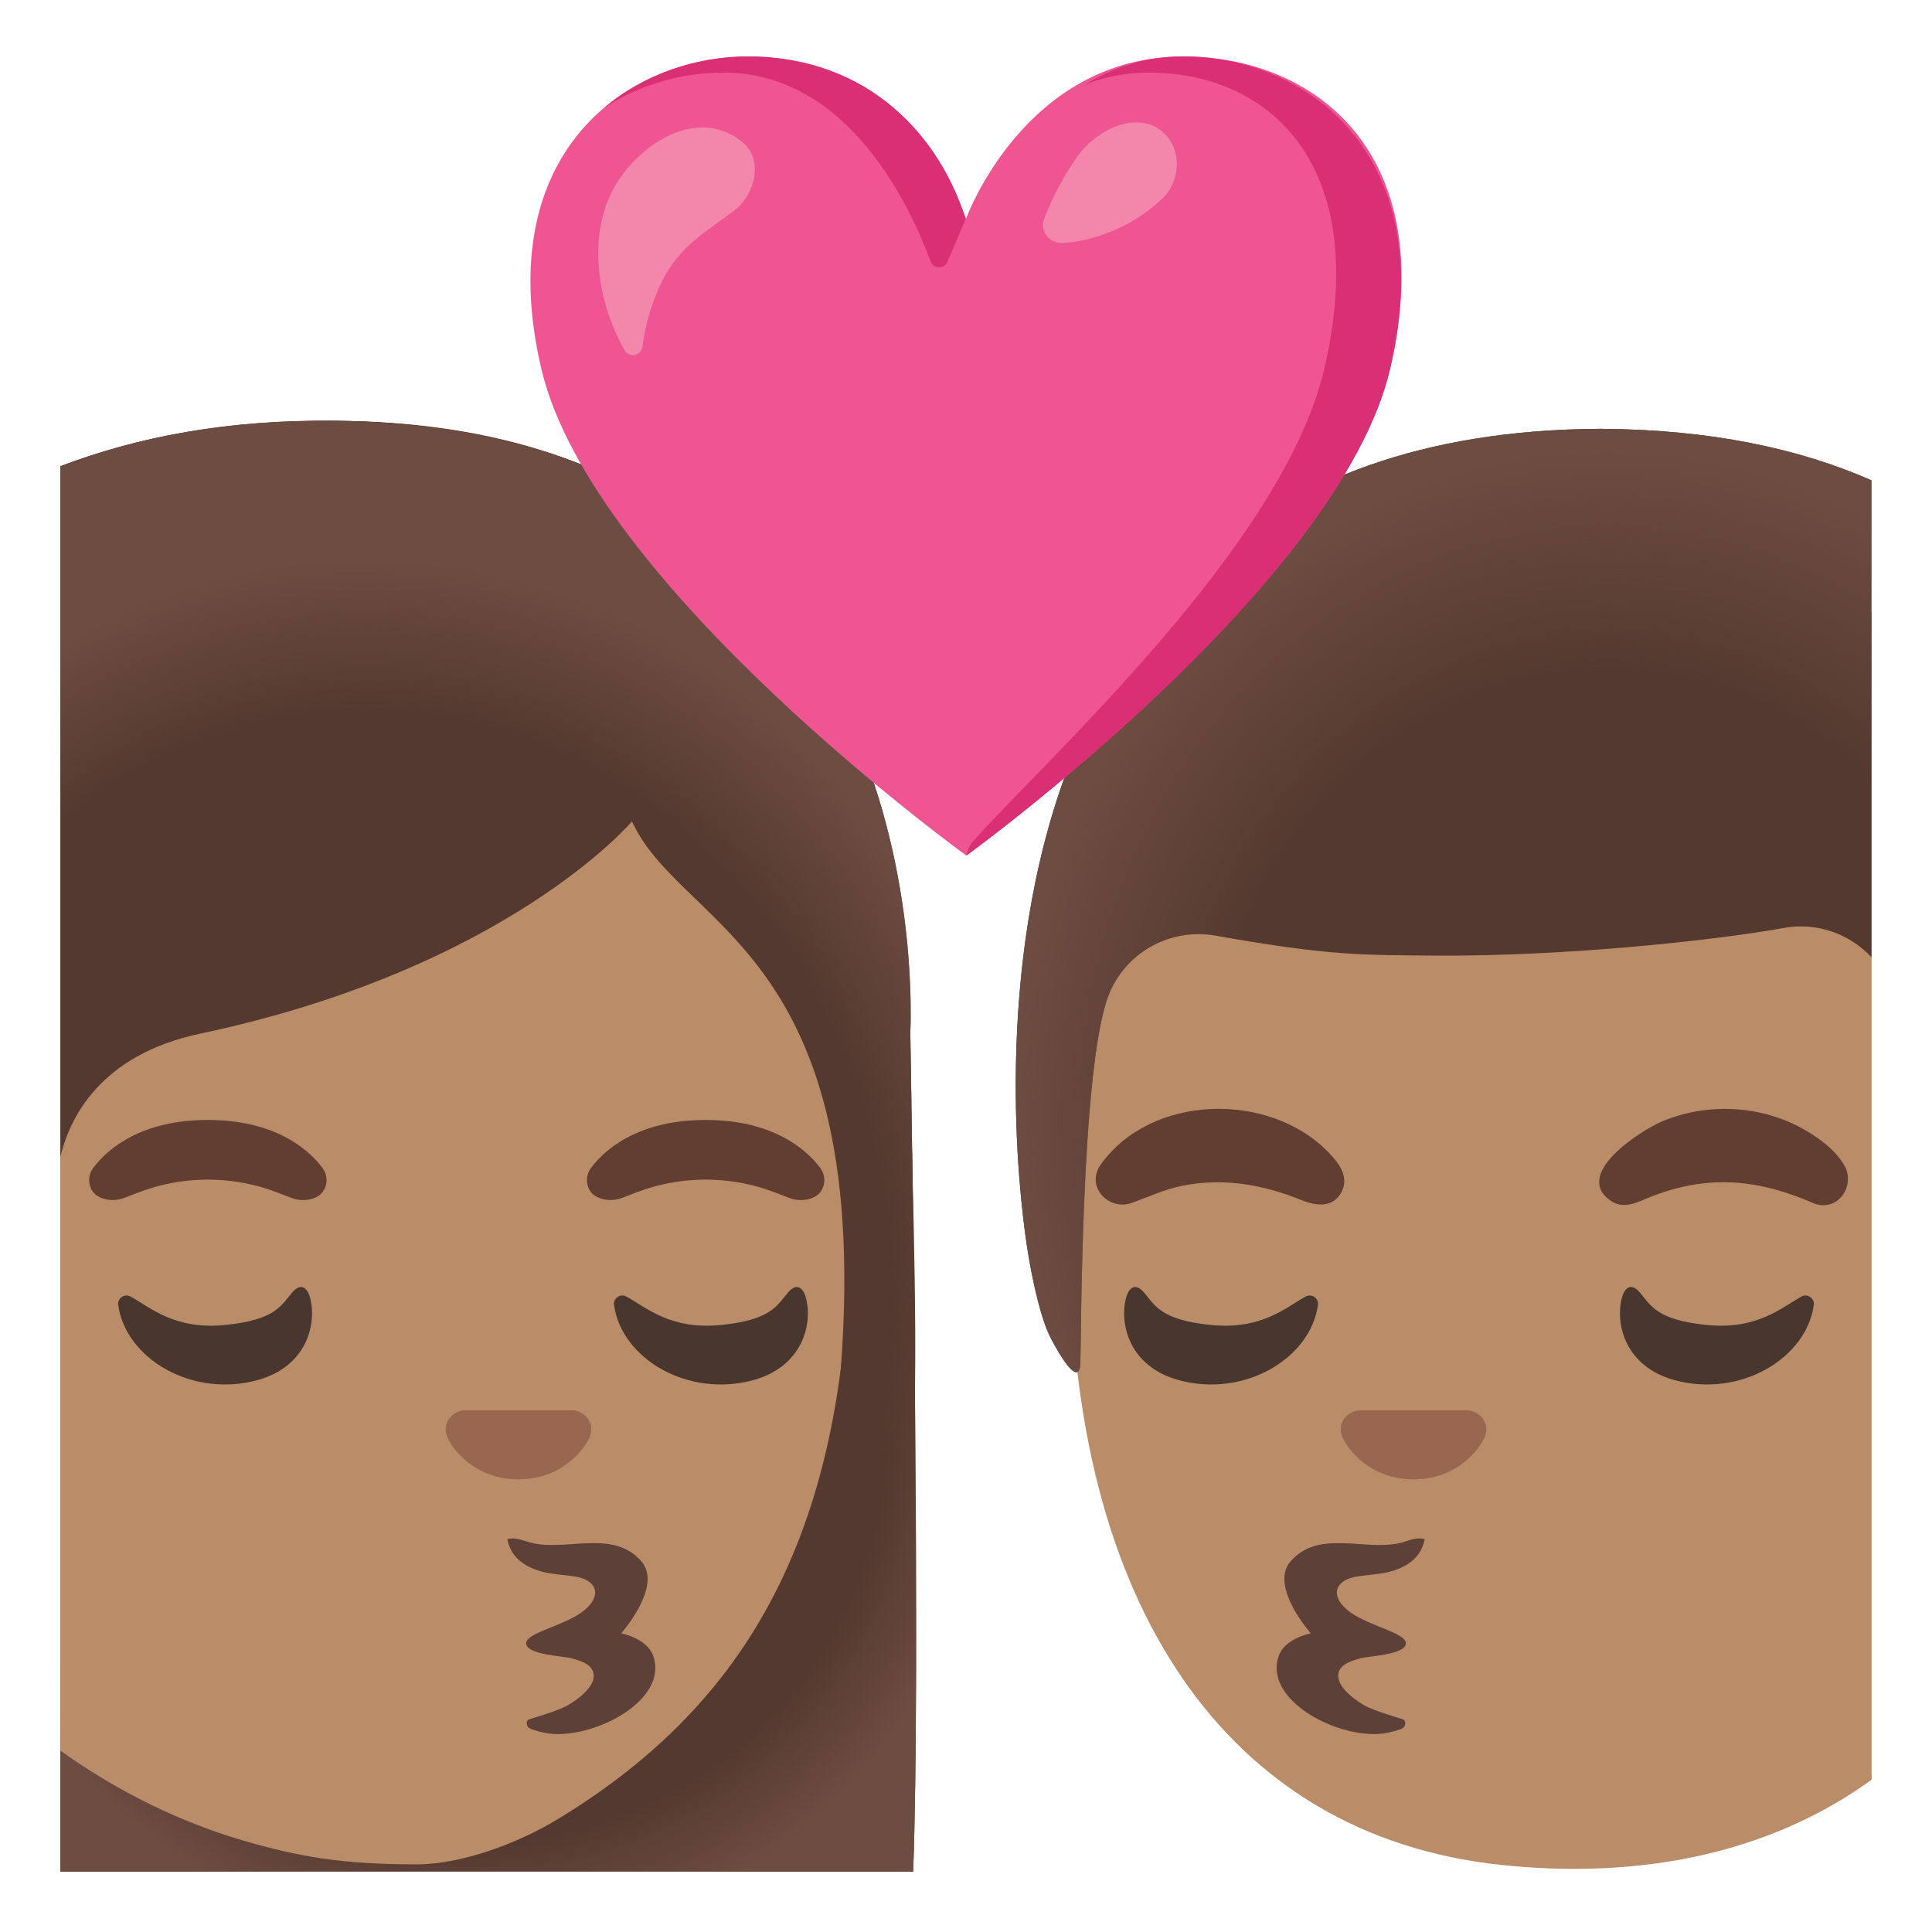 <svg enable-background="new 0 0 128 128" viewBox="0 0 128 128" xmlns="http://www.w3.org/2000/svg" xmlns:xlink="http://www.w3.org/1999/xlink"><linearGradient id="a"><stop offset=".794" stop-color="#6d4c41" stop-opacity="0"/><stop offset="1" stop-color="#6d4c41"/></linearGradient><radialGradient id="b" cx="31.23" cy="94.52" gradientTransform="matrix(1 0 0 .998 0 .19)" gradientUnits="userSpaceOnUse" r="34.51" xlink:href="#a"/><radialGradient id="c" cx="24.26" cy="86.5" gradientTransform="matrix(1 0 0 1.129 0 -11.12)" gradientUnits="userSpaceOnUse" r="43.75" xlink:href="#a"/><radialGradient id="d" cx="106.7" cy="74.36" gradientTransform="matrix(1 -.022 .024 1.12 -1.78 -6.58)" gradientUnits="userSpaceOnUse" r="39.62"><stop offset=".668" stop-color="#6d4c41" stop-opacity="0"/><stop offset="1" stop-color="#6d4c41"/></radialGradient><path d="m60.5 124c.48-13.19-.05-47.32-.19-55.55 0-.63 1.68-40.31-37.99-40.57-7.24-.05-13.27 1.08-18.32 3v93.12z" fill="#543930"/><path d="m60.31 68.45c0-1.77-56.31 38.6-56.31 38.6v16.95h56.5c.48-13.19-.05-47.32-.19-55.55z" fill="url(#b)"/><path d="m21.53 39.45c-6.21 0-12.27 1.59-17.53 4.84v71.69c3.88 2.79 8.08 4.79 12.18 5.98 3.59 1.04 6.42 1.56 11.42 1.56 2.98 0 6.71-1.39 9.36-3 11.72-7.13 19.31-18.02 19.31-39.23 0-28.43-16.7-41.84-34.74-41.84z" fill="#ba8d68"/><path d="m21.35 77.36c-.97-1.29-3.22-3.16-7.58-3.16s-6.61 1.87-7.58 3.16c-.43.57-.32 1.23-.02 1.62.28.37 1.09.71 1.99.41.9-.31 2.66-1.22 5.61-1.24 2.95.02 4.71.93 5.61 1.24s1.72-.04 1.99-.41c.3-.39.41-1.05-.02-1.62z" fill="#613e31"/><path d="m54.33 77.36c-.97-1.29-3.22-3.16-7.58-3.16s-6.61 1.87-7.58 3.16c-.43.57-.32 1.23-.02 1.62.28.37 1.09.71 1.99.41.9-.31 2.66-1.22 5.61-1.24 2.95.02 4.71.93 5.61 1.24s1.72-.04 1.99-.41c.3-.39.41-1.05-.02-1.62z" fill="#613e31"/><path d="m19.35 85.64c.67-.79 1.07-.16 1.2.36.45 1.76-.25 4.54-3.47 5.43-4.36 1.2-8.76-1.42-9.25-4.98-.06-.44.43-.77.82-.55 1.31.72 2.93 2.23 6.3 1.88 3.28-.33 3.68-1.29 4.4-2.14z" fill="#49362e"/><path d="m52.2 85.64c.67-.79 1.07-.16 1.2.36.45 1.76-.25 4.54-3.47 5.43-4.36 1.2-8.76-1.42-9.25-4.98-.06-.44.43-.77.82-.55 1.31.72 2.93 2.23 6.3 1.88 3.28-.33 3.68-1.29 4.4-2.14z" fill="#49362e"/><path d="m36.35 114.85c3.02.38 8.02-2.23 6.91-5.19-.42-1.12-2.1-1.45-2.1-1.45s2.76-3.12 1.34-4.76c-1.91-2.21-5.07-.59-7.43-1.27-.48-.14-.99-.36-1.46-.2.2.94.76 1.62 1.95 2.04 1.34.47 2.8.2 3.54.83.76.66.11 1.59-.87 2.17-1.39.82-3.47 1.24-3.37 1.9.11.72 2.49.8 3.02.95.48.14 1.18.32 1.39.83.38.89-.93 1.85-1.6 2.25-.74.44-2.61.93-2.68.99-.14.12-.11.37.02.51.13.15 1.05.36 1.34.4z" fill="#5d4037"/><path d="m38.35 93.53c-.11-.04-.22-.07-.33-.09h-7.33c-.11.01-.22.04-.33.09-.66.27-1.03.96-.72 1.69s1.77 2.79 4.71 2.79 4.4-2.06 4.71-2.79-.05-1.42-.71-1.69z" fill="#99674f"/><path d="m60.31 68.45c0-.63 2.36-40.02-37.99-40.57-7.23-.1-13.27 1.06-18.32 3.04v45.73c.57-2.44 2.53-6.75 9.27-8.17 20.37-4.31 28.6-14.06 28.6-14.06 3.45 7.53 17.17 8.56 13.43 40.48 0 0 5.26-.08 5.26-.14.27-8.7-.25-18.23-.25-26.31z" fill="#543930"/><path d="m60.31 68.45c0-.63 2.36-40.02-37.99-40.57-7.23-.1-13.27 1.06-18.32 3.04v45.73c.57-2.44 2.53-6.75 9.27-8.17 20.37-4.31 28.6-14.06 28.6-14.06 3.45 7.53 17.17 8.56 13.43 40.48 0 0 5.26-.08 5.26-.14.27-8.7-.25-18.23-.25-26.31z" fill="url(#c)"/><path d="m102.27 34.74c-27.05 0-31.37 19.51-31.37 47.59 0 23.97 10.35 39.27 28.5 41.22 9.35 1 17.91-.79 24.6-5.64v-77.31c-5.31-3.77-12.38-5.86-21.73-5.86z" fill="#ba8d68"/><path d="m72.9 77.19c3.34-4.73 11.18-4.89 15.1-.86.68.7 1.4 1.61.89 2.62-.57 1.12-1.73.94-2.69.55-2.55-1.03-5.17-1.49-7.91-.93-1.18.24-2.2.73-3.32 1.13-1.5.53-3.05-1.05-2.07-2.51z" fill="#613e31"/><path d="m120.13 79.71c-2.34-1.02-4.71-1.6-7.29-1.31-1.17.13-2.32.44-3.42.87-.87.34-1.81.9-2.7.29-2.57-1.77 1.99-4.65 3.32-5.23 2.9-1.25 6.35-1.14 9.15.32 1.11.58 2.32 1.42 2.98 2.52.82 1.37-.42 3.2-2.04 2.54z" fill="#613e31"/><path d="m108.65 85.64c-.67-.79-1.07-.16-1.2.36-.45 1.76.25 4.54 3.47 5.43 4.36 1.2 8.76-1.42 9.25-4.98.06-.44-.43-.77-.82-.55-1.31.72-2.93 2.23-6.3 1.88-3.28-.33-3.68-1.29-4.4-2.14z" fill="#49362e"/><path d="m75.8 85.64c-.67-.79-1.07-.16-1.2.36-.45 1.76.25 4.54 3.47 5.43 4.36 1.2 8.76-1.42 9.25-4.98.06-.44-.43-.77-.82-.55-1.31.72-2.93 2.23-6.3 1.88-3.28-.33-3.68-1.29-4.4-2.14z" fill="#49362e"/><path d="m91.65 114.85c-3.02.38-8.02-2.23-6.91-5.19.42-1.12 2.1-1.45 2.1-1.45s-2.76-3.12-1.34-4.76c1.91-2.21 5.07-.59 7.43-1.27.48-.14.99-.36 1.46-.2-.2.94-.76 1.62-1.95 2.04-1.34.47-2.8.2-3.54.83-.76.66-.11 1.59.87 2.17 1.39.82 3.47 1.24 3.37 1.9-.11.72-2.49.8-3.02.95-.48.14-1.18.32-1.39.83-.38.89.93 1.85 1.6 2.25.74.44 2.61.93 2.68.99.14.12.11.37-.02.51-.13.15-1.05.36-1.34.4z" fill="#5d4037"/><path d="m89.65 93.53c.11-.04.22-.07.33-.09h7.33c.11.01.22.04.33.09.66.27 1.03.96.72 1.69s-1.77 2.79-4.71 2.79-4.4-2.06-4.71-2.79.05-1.42.71-1.69z" fill="#99674f"/><path d="m106.04 28.41c-.01 0-.01 0-.02 0s-.01 0-.02 0c-47.64.25-37.88 54.66-37.88 54.66s.61 3.94 1.53 5.65c1.1 2.06 1.85 2.81 1.92 1.64.07-1.16.01-19.44 1.85-24.35 1.09-2.89 4.08-4.56 7.12-4.02 7.58 1.35 9.78 1.28 14.5 1.32 8.41.07 18.46-.98 23.13-1.83 2.2-.4 4.38.39 5.82 1.94v-31.6c-4.78-2.1-10.68-3.37-17.95-3.41z" fill="#543930"/><path d="m106.04 28.41c-.01 0-.01 0-.02 0s-.01 0-.02 0c-47.64.25-37.88 54.66-37.88 54.66s.61 3.94 1.53 5.65c1.1 2.06 1.85 2.81 1.92 1.64.07-1.16.01-19.44 1.85-24.35 1.09-2.89 4.08-4.56 7.12-4.02 7.58 1.35 10.91 1.32 15.63 1.25 9.75-.13 17.32-.91 21.99-1.76 2.2-.4 4.38.39 5.82 1.94v-31.6c-4.77-2.1-10.67-3.37-17.94-3.41z" fill="url(#d)"/><path d="m78.41 3.74c-10.54 0-14.41 10.76-14.41 10.76s-3.82-10.76-14.43-10.76c-7.97 0-17.07 6.32-13.71 20.68s28.16 32.26 28.16 32.26 24.72-17.9 28.08-32.26-5.08-20.68-13.69-20.68z" fill="#ef5592"/><path d="m47.94 4.81c8.27 0 12.38 8.89 13.71 12.5.19.51.91.53 1.12.03l1.21-2.83c-1.71-5.45-6.4-10.77-14.41-10.77-3.32 0-6.82 1.1-9.55 3.41 2.4-1.59 5.23-2.34 7.92-2.34z" fill="#da2e75"/><path d="m78.41 3.74c-2.55 0-4.7.74-6.51 1.85 1.27-.49 2.68-.78 4.23-.78 7.8 0 14.77 5.91 11.62 19.58-2.7 11.73-18.5 25.96-23.32 31.39-.31.35-.41.91-.41.91s24.72-17.9 28.08-32.26c3.36-14.37-5.72-20.69-13.69-20.69z" fill="#da2e75"/><g fill="#f386ab"><path d="m41.4 11.36c1.8-2.25 5.03-4.11 7.76-1.97 1.48 1.16.83 3.54-.49 4.54-1.93 1.46-3.6 2.34-4.77 4.63-.7 1.38-1.13 2.88-1.34 4.42-.08.61-.88.75-1.18.22-2.04-3.6-2.61-8.55.02-11.84z"/><path d="m70.31 16.09c-.85 0-1.44-.82-1.13-1.61.57-1.45 1.31-2.86 2.2-4.11 1.32-1.85 3.82-2.92 5.41-1.81 1.63 1.15 1.42 3.43.27 4.54-2.45 2.39-5.53 2.99-6.75 2.99z"/></g></svg>